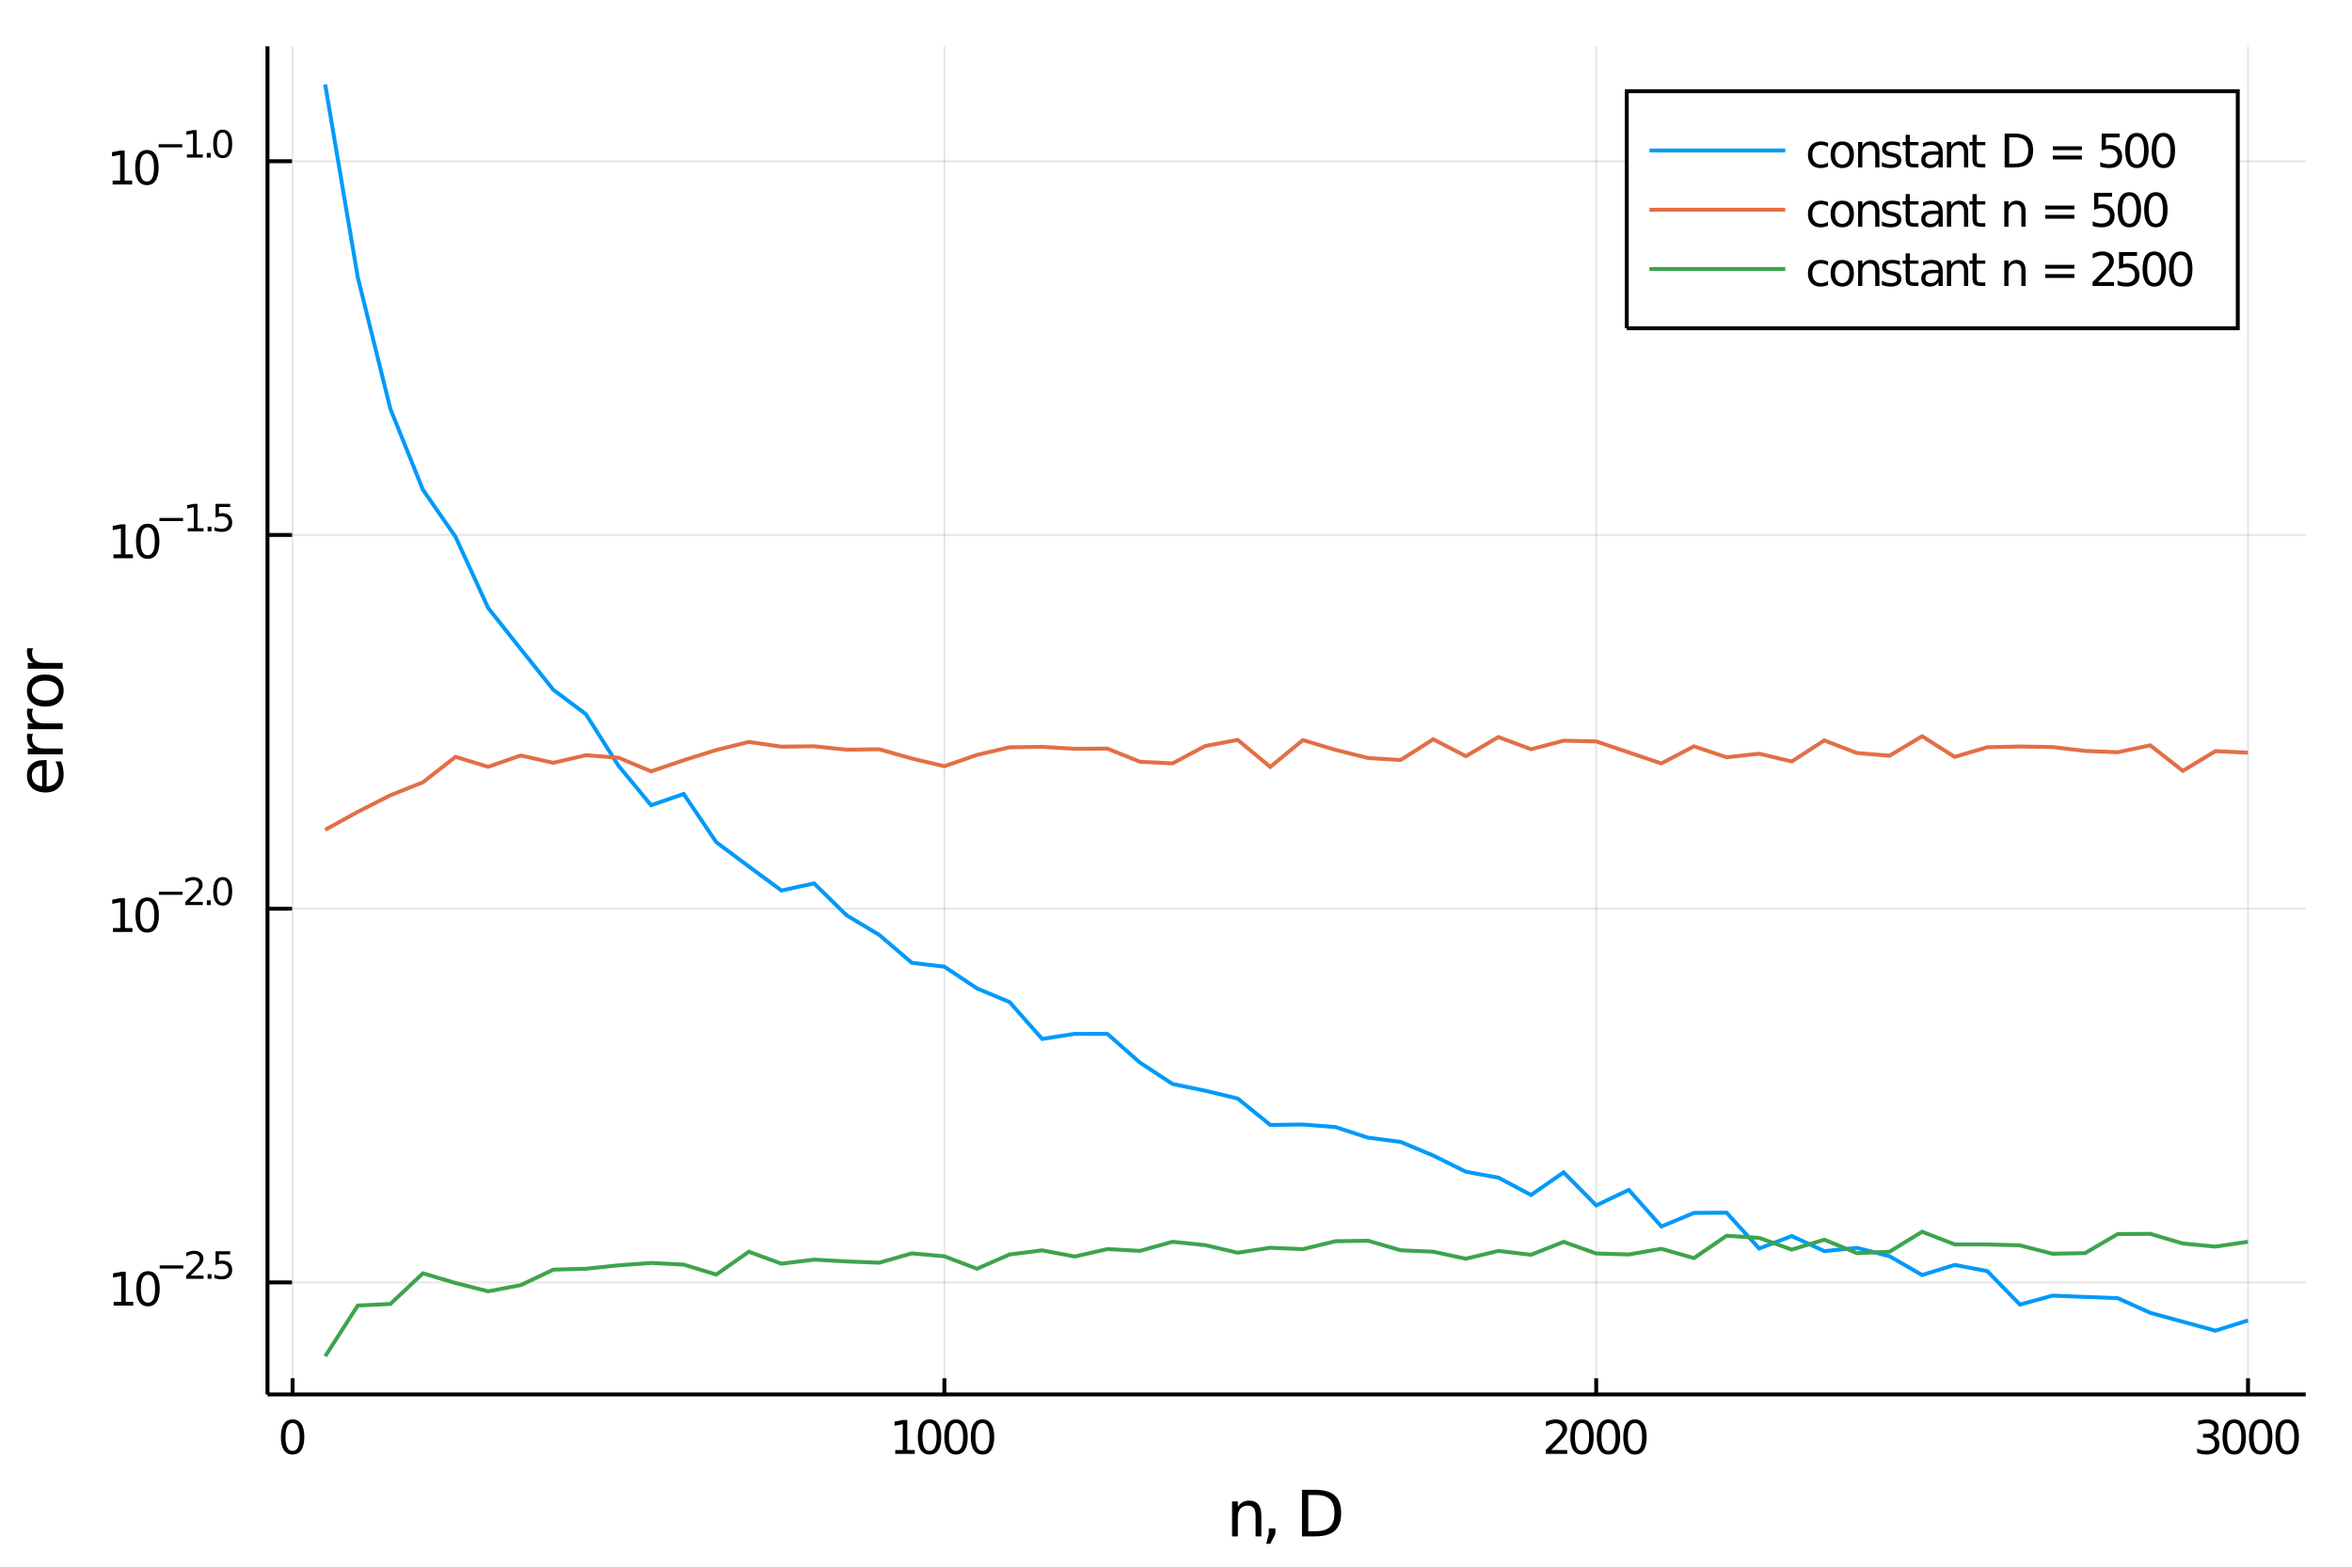 <?xml version="1.0" encoding="utf-8"?>
<svg xmlns="http://www.w3.org/2000/svg" xmlns:xlink="http://www.w3.org/1999/xlink" width="600" height="400" viewBox="0 0 2400 1600">
<rect x="0" y="0" width="2400" height="1600" fill="#333333" stroke="none"/>
<defs>
  <clipPath id="clip390">
    <rect x="0" y="0" width="2400" height="1600"/>
  </clipPath>
</defs>
<path clip-path="url(#clip390)" d="
M0 1600 L2400 1600 L2400 0 L0 0  Z
  " fill="#ffffff" fill-rule="evenodd" fill-opacity="1"/>
<defs>
  <clipPath id="clip391">
    <rect x="480" y="0" width="1681" height="1600"/>
  </clipPath>
</defs>
<path clip-path="url(#clip390)" d="
M272.952 1423.18 L2352.76 1423.18 L2352.76 47.244 L272.952 47.244  Z
  " fill="#ffffff" fill-rule="evenodd" fill-opacity="1"/>
<defs>
  <clipPath id="clip392">
    <rect x="272" y="47" width="2081" height="1377"/>
  </clipPath>
</defs>
<polyline clip-path="url(#clip392)" style="stroke:#000000; stroke-width:2; stroke-opacity:0.1; fill:none" points="
  298.559,1423.18 298.559,47.244 
  "/>
<polyline clip-path="url(#clip392)" style="stroke:#000000; stroke-width:2; stroke-opacity:0.1; fill:none" points="
  963.67,1423.18 963.67,47.244 
  "/>
<polyline clip-path="url(#clip392)" style="stroke:#000000; stroke-width:2; stroke-opacity:0.1; fill:none" points="
  1628.78,1423.18 1628.78,47.244 
  "/>
<polyline clip-path="url(#clip392)" style="stroke:#000000; stroke-width:2; stroke-opacity:0.1; fill:none" points="
  2293.89,1423.18 2293.89,47.244 
  "/>
<polyline clip-path="url(#clip390)" style="stroke:#000000; stroke-width:4; stroke-opacity:1; fill:none" points="
  272.952,1423.18 2352.76,1423.18 
  "/>
<polyline clip-path="url(#clip390)" style="stroke:#000000; stroke-width:4; stroke-opacity:1; fill:none" points="
  298.559,1423.18 298.559,1406.67 
  "/>
<polyline clip-path="url(#clip390)" style="stroke:#000000; stroke-width:4; stroke-opacity:1; fill:none" points="
  963.67,1423.18 963.67,1406.67 
  "/>
<polyline clip-path="url(#clip390)" style="stroke:#000000; stroke-width:4; stroke-opacity:1; fill:none" points="
  1628.78,1423.18 1628.78,1406.67 
  "/>
<polyline clip-path="url(#clip390)" style="stroke:#000000; stroke-width:4; stroke-opacity:1; fill:none" points="
  2293.89,1423.18 2293.89,1406.67 
  "/>
<path clip-path="url(#clip390)" d="M 0 0 M298.559 1452.37 Q294.948 1452.37 293.119 1455.94 Q291.313 1459.48 291.313 1466.61 Q291.313 1473.71 293.119 1477.28 Q294.948 1480.82 298.559 1480.82 Q302.193 1480.82 303.999 1477.28 Q305.827 1473.71 305.827 1466.61 Q305.827 1459.48 303.999 1455.94 Q302.193 1452.37 298.559 1452.37 M298.559 1448.67 Q304.369 1448.67 307.424 1453.27 Q310.503 1457.86 310.503 1466.61 Q310.503 1475.33 307.424 1479.94 Q304.369 1484.52 298.559 1484.52 Q292.749 1484.52 289.67 1479.94 Q286.614 1475.33 286.614 1466.61 Q286.614 1457.86 289.67 1453.27 Q292.749 1448.67 298.559 1448.67 Z" fill="#000000" fill-rule="evenodd" fill-opacity="1" /><path clip-path="url(#clip390)" d="M 0 0 M913.532 1479.92 L921.171 1479.92 L921.171 1453.55 L912.86 1455.22 L912.86 1450.96 L921.124 1449.29 L925.8 1449.29 L925.8 1479.92 L933.439 1479.92 L933.439 1483.85 L913.532 1483.85 L913.532 1479.92 Z" fill="#000000" fill-rule="evenodd" fill-opacity="1" /><path clip-path="url(#clip390)" d="M 0 0 M948.508 1452.37 Q944.897 1452.37 943.069 1455.94 Q941.263 1459.48 941.263 1466.61 Q941.263 1473.71 943.069 1477.28 Q944.897 1480.82 948.508 1480.82 Q952.143 1480.82 953.948 1477.28 Q955.777 1473.71 955.777 1466.61 Q955.777 1459.48 953.948 1455.94 Q952.143 1452.37 948.508 1452.37 M948.508 1448.67 Q954.319 1448.67 957.374 1453.27 Q960.453 1457.86 960.453 1466.61 Q960.453 1475.33 957.374 1479.94 Q954.319 1484.52 948.508 1484.52 Q942.698 1484.52 939.62 1479.94 Q936.564 1475.33 936.564 1466.61 Q936.564 1457.86 939.62 1453.27 Q942.698 1448.67 948.508 1448.67 Z" fill="#000000" fill-rule="evenodd" fill-opacity="1" /><path clip-path="url(#clip390)" d="M 0 0 M975.522 1452.37 Q971.911 1452.37 970.082 1455.94 Q968.277 1459.48 968.277 1466.61 Q968.277 1473.71 970.082 1477.28 Q971.911 1480.82 975.522 1480.82 Q979.156 1480.82 980.962 1477.28 Q982.791 1473.71 982.791 1466.61 Q982.791 1459.48 980.962 1455.94 Q979.156 1452.37 975.522 1452.37 M975.522 1448.67 Q981.332 1448.67 984.388 1453.27 Q987.466 1457.86 987.466 1466.61 Q987.466 1475.33 984.388 1479.94 Q981.332 1484.52 975.522 1484.52 Q969.712 1484.52 966.633 1479.94 Q963.578 1475.33 963.578 1466.61 Q963.578 1457.86 966.633 1453.27 Q969.712 1448.67 975.522 1448.67 Z" fill="#000000" fill-rule="evenodd" fill-opacity="1" /><path clip-path="url(#clip390)" d="M 0 0 M1002.54 1452.37 Q998.925 1452.37 997.096 1455.94 Q995.291 1459.48 995.291 1466.61 Q995.291 1473.71 997.096 1477.28 Q998.925 1480.82 1002.54 1480.82 Q1006.17 1480.82 1007.98 1477.28 Q1009.8 1473.71 1009.8 1466.61 Q1009.8 1459.48 1007.98 1455.94 Q1006.17 1452.37 1002.54 1452.37 M1002.54 1448.67 Q1008.35 1448.67 1011.4 1453.27 Q1014.48 1457.86 1014.48 1466.61 Q1014.48 1475.33 1011.4 1479.94 Q1008.35 1484.52 1002.54 1484.52 Q996.726 1484.52 993.647 1479.94 Q990.591 1475.33 990.591 1466.61 Q990.591 1457.86 993.647 1453.27 Q996.726 1448.67 1002.54 1448.67 Z" fill="#000000" fill-rule="evenodd" fill-opacity="1" /><path clip-path="url(#clip390)" d="M 0 0 M1582.91 1479.92 L1599.23 1479.92 L1599.23 1483.85 L1577.29 1483.85 L1577.29 1479.92 Q1579.95 1477.16 1584.53 1472.53 Q1589.14 1467.88 1590.32 1466.54 Q1592.57 1464.01 1593.45 1462.28 Q1594.35 1460.52 1594.35 1458.83 Q1594.35 1456.07 1592.4 1454.34 Q1590.48 1452.6 1587.38 1452.6 Q1585.18 1452.6 1582.73 1453.37 Q1580.3 1454.13 1577.52 1455.68 L1577.52 1450.96 Q1580.34 1449.82 1582.8 1449.25 Q1585.25 1448.67 1587.29 1448.67 Q1592.66 1448.67 1595.85 1451.35 Q1599.05 1454.04 1599.05 1458.53 Q1599.05 1460.66 1598.24 1462.58 Q1597.45 1464.48 1595.34 1467.07 Q1594.77 1467.74 1591.66 1470.96 Q1588.56 1474.15 1582.91 1479.92 Z" fill="#000000" fill-rule="evenodd" fill-opacity="1" /><path clip-path="url(#clip390)" d="M 0 0 M1614.3 1452.37 Q1610.69 1452.37 1608.86 1455.94 Q1607.06 1459.48 1607.06 1466.61 Q1607.06 1473.71 1608.86 1477.28 Q1610.69 1480.82 1614.3 1480.82 Q1617.94 1480.82 1619.74 1477.28 Q1621.57 1473.71 1621.57 1466.61 Q1621.57 1459.48 1619.74 1455.94 Q1617.94 1452.37 1614.3 1452.37 M1614.3 1448.67 Q1620.11 1448.67 1623.17 1453.27 Q1626.25 1457.86 1626.25 1466.61 Q1626.25 1475.33 1623.17 1479.94 Q1620.11 1484.52 1614.3 1484.52 Q1608.49 1484.52 1605.41 1479.94 Q1602.36 1475.33 1602.36 1466.61 Q1602.36 1457.86 1605.41 1453.27 Q1608.49 1448.67 1614.3 1448.67 Z" fill="#000000" fill-rule="evenodd" fill-opacity="1" /><path clip-path="url(#clip390)" d="M 0 0 M1641.32 1452.37 Q1637.71 1452.37 1635.88 1455.94 Q1634.07 1459.48 1634.07 1466.61 Q1634.07 1473.71 1635.88 1477.28 Q1637.71 1480.82 1641.32 1480.82 Q1644.95 1480.82 1646.76 1477.28 Q1648.59 1473.71 1648.59 1466.61 Q1648.59 1459.48 1646.76 1455.94 Q1644.95 1452.37 1641.32 1452.37 M1641.32 1448.67 Q1647.13 1448.67 1650.18 1453.27 Q1653.26 1457.86 1653.26 1466.61 Q1653.26 1475.33 1650.18 1479.94 Q1647.13 1484.52 1641.32 1484.52 Q1635.51 1484.52 1632.43 1479.94 Q1629.37 1475.33 1629.37 1466.61 Q1629.37 1457.86 1632.43 1453.27 Q1635.51 1448.67 1641.32 1448.67 Z" fill="#000000" fill-rule="evenodd" fill-opacity="1" /><path clip-path="url(#clip390)" d="M 0 0 M1668.33 1452.37 Q1664.72 1452.37 1662.89 1455.94 Q1661.08 1459.48 1661.08 1466.61 Q1661.08 1473.71 1662.89 1477.28 Q1664.72 1480.82 1668.33 1480.82 Q1671.96 1480.82 1673.77 1477.28 Q1675.6 1473.71 1675.6 1466.61 Q1675.6 1459.48 1673.77 1455.94 Q1671.96 1452.37 1668.33 1452.37 M1668.33 1448.67 Q1674.14 1448.67 1677.2 1453.27 Q1680.27 1457.86 1680.27 1466.61 Q1680.27 1475.33 1677.2 1479.94 Q1674.14 1484.52 1668.33 1484.52 Q1662.52 1484.52 1659.44 1479.94 Q1656.39 1475.33 1656.39 1466.61 Q1656.39 1457.86 1659.44 1453.27 Q1662.52 1448.67 1668.33 1448.67 Z" fill="#000000" fill-rule="evenodd" fill-opacity="1" /><path clip-path="url(#clip390)" d="M 0 0 M2257.62 1465.22 Q2260.98 1465.94 2262.85 1468.2 Q2264.75 1470.47 2264.75 1473.81 Q2264.75 1478.92 2261.23 1481.72 Q2257.71 1484.52 2251.23 1484.52 Q2249.06 1484.52 2246.74 1484.08 Q2244.45 1483.67 2242 1482.81 L2242 1478.3 Q2243.94 1479.43 2246.25 1480.01 Q2248.57 1480.59 2251.09 1480.59 Q2255.49 1480.59 2257.78 1478.85 Q2260.1 1477.12 2260.1 1473.81 Q2260.1 1470.75 2257.94 1469.04 Q2255.82 1467.3 2252 1467.3 L2247.97 1467.3 L2247.97 1463.46 L2252.18 1463.46 Q2255.63 1463.46 2257.46 1462.09 Q2259.29 1460.7 2259.29 1458.11 Q2259.29 1455.45 2257.39 1454.04 Q2255.51 1452.6 2252 1452.6 Q2250.07 1452.6 2247.88 1453.02 Q2245.68 1453.44 2243.04 1454.31 L2243.04 1450.15 Q2245.7 1449.41 2248.01 1449.04 Q2250.35 1448.67 2252.41 1448.67 Q2257.74 1448.67 2260.84 1451.1 Q2263.94 1453.5 2263.94 1457.63 Q2263.94 1460.5 2262.3 1462.49 Q2260.65 1464.45 2257.62 1465.22 Z" fill="#000000" fill-rule="evenodd" fill-opacity="1" /><path clip-path="url(#clip390)" d="M 0 0 M2279.82 1452.37 Q2276.21 1452.37 2274.38 1455.94 Q2272.57 1459.48 2272.57 1466.61 Q2272.57 1473.71 2274.38 1477.28 Q2276.21 1480.82 2279.82 1480.82 Q2283.45 1480.82 2285.26 1477.28 Q2287.09 1473.71 2287.09 1466.61 Q2287.09 1459.48 2285.26 1455.94 Q2283.45 1452.37 2279.82 1452.37 M2279.82 1448.67 Q2285.63 1448.67 2288.69 1453.27 Q2291.76 1457.86 2291.76 1466.61 Q2291.76 1475.33 2288.69 1479.94 Q2285.63 1484.52 2279.82 1484.52 Q2274.01 1484.52 2270.93 1479.94 Q2267.88 1475.33 2267.88 1466.61 Q2267.88 1457.86 2270.93 1453.27 Q2274.01 1448.67 2279.82 1448.67 Z" fill="#000000" fill-rule="evenodd" fill-opacity="1" /><path clip-path="url(#clip390)" d="M 0 0 M2306.83 1452.37 Q2303.22 1452.37 2301.39 1455.94 Q2299.59 1459.48 2299.59 1466.61 Q2299.59 1473.71 2301.39 1477.28 Q2303.22 1480.82 2306.83 1480.82 Q2310.47 1480.82 2312.27 1477.28 Q2314.1 1473.71 2314.1 1466.61 Q2314.1 1459.48 2312.27 1455.94 Q2310.47 1452.37 2306.83 1452.37 M2306.83 1448.67 Q2312.64 1448.67 2315.7 1453.27 Q2318.78 1457.86 2318.78 1466.61 Q2318.78 1475.33 2315.7 1479.94 Q2312.64 1484.52 2306.83 1484.52 Q2301.02 1484.52 2297.94 1479.94 Q2294.89 1475.33 2294.89 1466.61 Q2294.89 1457.86 2297.94 1453.27 Q2301.02 1448.67 2306.83 1448.67 Z" fill="#000000" fill-rule="evenodd" fill-opacity="1" /><path clip-path="url(#clip390)" d="M 0 0 M2333.85 1452.37 Q2330.24 1452.37 2328.41 1455.94 Q2326.6 1459.48 2326.6 1466.61 Q2326.6 1473.71 2328.41 1477.28 Q2330.24 1480.82 2333.85 1480.82 Q2337.48 1480.82 2339.29 1477.28 Q2341.12 1473.71 2341.12 1466.61 Q2341.12 1459.48 2339.29 1455.94 Q2337.48 1452.37 2333.85 1452.37 M2333.85 1448.67 Q2339.66 1448.67 2342.71 1453.27 Q2345.79 1457.86 2345.79 1466.61 Q2345.79 1475.33 2342.71 1479.94 Q2339.66 1484.52 2333.85 1484.52 Q2328.04 1484.52 2324.96 1479.94 Q2321.9 1475.33 2321.9 1466.61 Q2321.9 1457.86 2324.96 1453.27 Q2328.04 1448.67 2333.85 1448.67 Z" fill="#000000" fill-rule="evenodd" fill-opacity="1" /><path clip-path="url(#clip390)" d="M 0 0 M1287.07 1546.53 L1287.07 1568.04 L1281.22 1568.04 L1281.22 1546.72 Q1281.22 1541.66 1279.24 1539.14 Q1277.27 1536.63 1273.32 1536.63 Q1268.58 1536.63 1265.84 1539.65 Q1263.11 1542.68 1263.11 1547.9 L1263.11 1568.04 L1257.22 1568.04 L1257.22 1532.4 L1263.11 1532.4 L1263.11 1537.93 Q1265.21 1534.72 1268.04 1533.13 Q1270.9 1531.54 1274.63 1531.54 Q1280.77 1531.54 1283.92 1535.36 Q1287.07 1539.14 1287.07 1546.53 Z" fill="#000000" fill-rule="evenodd" fill-opacity="1" /><path clip-path="url(#clip390)" d="M 0 0 M1294.71 1559.96 L1301.43 1559.96 L1301.43 1565.43 L1296.21 1575.62 L1292.1 1575.62 L1294.71 1565.43 L1294.71 1559.96 Z" fill="#000000" fill-rule="evenodd" fill-opacity="1" /><path clip-path="url(#clip390)" d="M 0 0 M1334.97 1525.81 L1334.97 1562.76 L1342.74 1562.76 Q1352.58 1562.76 1357.13 1558.3 Q1361.71 1553.85 1361.71 1544.24 Q1361.71 1534.69 1357.13 1530.26 Q1352.58 1525.81 1342.74 1525.81 L1334.97 1525.81 M1328.55 1520.52 L1341.75 1520.52 Q1355.57 1520.52 1362.03 1526.28 Q1368.49 1532.01 1368.49 1544.24 Q1368.49 1556.52 1362 1562.28 Q1355.5 1568.04 1341.75 1568.04 L1328.55 1568.04 L1328.55 1520.52 Z" fill="#000000" fill-rule="evenodd" fill-opacity="1" /><polyline clip-path="url(#clip392)" style="stroke:#000000; stroke-width:2; stroke-opacity:0.1; fill:none" points="
  272.952,1308.84 2352.76,1308.84 
  "/>
<polyline clip-path="url(#clip392)" style="stroke:#000000; stroke-width:2; stroke-opacity:0.1; fill:none" points="
  272.952,927.411 2352.76,927.411 
  "/>
<polyline clip-path="url(#clip392)" style="stroke:#000000; stroke-width:2; stroke-opacity:0.1; fill:none" points="
  272.952,545.977 2352.76,545.977 
  "/>
<polyline clip-path="url(#clip392)" style="stroke:#000000; stroke-width:2; stroke-opacity:0.1; fill:none" points="
  272.952,164.544 2352.76,164.544 
  "/>
<polyline clip-path="url(#clip390)" style="stroke:#000000; stroke-width:4; stroke-opacity:1; fill:none" points="
  272.952,1423.18 272.952,47.244 
  "/>
<polyline clip-path="url(#clip390)" style="stroke:#000000; stroke-width:4; stroke-opacity:1; fill:none" points="
  272.952,1308.84 297.91,1308.84 
  "/>
<polyline clip-path="url(#clip390)" style="stroke:#000000; stroke-width:4; stroke-opacity:1; fill:none" points="
  272.952,927.411 297.91,927.411 
  "/>
<polyline clip-path="url(#clip390)" style="stroke:#000000; stroke-width:4; stroke-opacity:1; fill:none" points="
  272.952,545.977 297.91,545.977 
  "/>
<polyline clip-path="url(#clip390)" style="stroke:#000000; stroke-width:4; stroke-opacity:1; fill:none" points="
  272.952,164.544 297.91,164.544 
  "/>
<path clip-path="url(#clip390)" d="M 0 0 M116.041 1328.64 L123.68 1328.64 L123.68 1302.27 L115.37 1303.94 L115.37 1299.68 L123.634 1298.01 L128.31 1298.01 L128.31 1328.64 L135.948 1328.64 L135.948 1332.57 L116.041 1332.57 L116.041 1328.64 Z" fill="#000000" fill-rule="evenodd" fill-opacity="1" /><path clip-path="url(#clip390)" d="M 0 0 M151.018 1301.09 Q147.407 1301.09 145.578 1304.66 Q143.772 1308.2 143.772 1315.33 Q143.772 1322.43 145.578 1326 Q147.407 1329.54 151.018 1329.54 Q154.652 1329.54 156.458 1326 Q158.286 1322.43 158.286 1315.33 Q158.286 1308.2 156.458 1304.66 Q154.652 1301.09 151.018 1301.09 M151.018 1297.39 Q156.828 1297.39 159.883 1301.99 Q162.962 1306.58 162.962 1315.33 Q162.962 1324.05 159.883 1328.66 Q156.828 1333.24 151.018 1333.24 Q145.208 1333.24 142.129 1328.66 Q139.073 1324.05 139.073 1315.33 Q139.073 1306.58 142.129 1301.99 Q145.208 1297.39 151.018 1297.39 Z" fill="#000000" fill-rule="evenodd" fill-opacity="1" /><path clip-path="url(#clip390)" d="M 0 0 M162.962 1291.49 L187.074 1291.49 L187.074 1294.69 L162.962 1294.69 L162.962 1291.49 Z" fill="#000000" fill-rule="evenodd" fill-opacity="1" /><path clip-path="url(#clip390)" d="M 0 0 M194.465 1301.96 L207.725 1301.96 L207.725 1305.16 L189.895 1305.16 L189.895 1301.96 Q192.058 1299.73 195.782 1295.96 Q199.524 1292.18 200.484 1291.09 Q202.308 1289.04 203.023 1287.63 Q203.756 1286.2 203.756 1284.83 Q203.756 1282.59 202.176 1281.18 Q200.615 1279.77 198.095 1279.77 Q196.308 1279.77 194.315 1280.39 Q192.34 1281.01 190.083 1282.27 L190.083 1278.44 Q192.378 1277.51 194.371 1277.04 Q196.365 1276.57 198.02 1276.57 Q202.383 1276.57 204.979 1278.76 Q207.574 1280.94 207.574 1284.59 Q207.574 1286.32 206.916 1287.88 Q206.276 1289.42 204.565 1291.53 Q204.095 1292.07 201.575 1294.69 Q199.054 1297.28 194.465 1301.96 Z" fill="#000000" fill-rule="evenodd" fill-opacity="1" /><path clip-path="url(#clip390)" d="M 0 0 M211.844 1300.38 L215.812 1300.38 L215.812 1305.16 L211.844 1305.16 L211.844 1300.38 Z" fill="#000000" fill-rule="evenodd" fill-opacity="1" /><path clip-path="url(#clip390)" d="M 0 0 M219.969 1277.08 L234.883 1277.08 L234.883 1280.28 L223.448 1280.28 L223.448 1287.16 Q224.275 1286.88 225.103 1286.75 Q225.931 1286.6 226.758 1286.6 Q231.46 1286.6 234.206 1289.18 Q236.952 1291.75 236.952 1296.15 Q236.952 1300.69 234.131 1303.21 Q231.31 1305.71 226.175 1305.71 Q224.407 1305.71 222.564 1305.41 Q220.74 1305.11 218.784 1304.5 L218.784 1300.69 Q220.476 1301.61 222.282 1302.06 Q224.087 1302.51 226.1 1302.51 Q229.354 1302.51 231.253 1300.8 Q233.153 1299.09 233.153 1296.15 Q233.153 1293.22 231.253 1291.51 Q229.354 1289.8 226.1 1289.8 Q224.576 1289.8 223.053 1290.13 Q221.548 1290.47 219.969 1291.19 L219.969 1277.08 Z" fill="#000000" fill-rule="evenodd" fill-opacity="1" /><path clip-path="url(#clip390)" d="M 0 0 M115.232 947.203 L122.871 947.203 L122.871 920.838 L114.561 922.504 L114.561 918.245 L122.825 916.578 L127.501 916.578 L127.501 947.203 L135.14 947.203 L135.14 951.138 L115.232 951.138 L115.232 947.203 Z" fill="#000000" fill-rule="evenodd" fill-opacity="1" /><path clip-path="url(#clip390)" d="M 0 0 M150.209 919.657 Q146.598 919.657 144.769 923.222 Q142.964 926.764 142.964 933.893 Q142.964 941 144.769 944.564 Q146.598 948.106 150.209 948.106 Q153.843 948.106 155.649 944.564 Q157.478 941 157.478 933.893 Q157.478 926.764 155.649 923.222 Q153.843 919.657 150.209 919.657 M150.209 915.953 Q156.019 915.953 159.075 920.56 Q162.153 925.143 162.153 933.893 Q162.153 942.62 159.075 947.226 Q156.019 951.81 150.209 951.81 Q144.399 951.81 141.32 947.226 Q138.265 942.62 138.265 933.893 Q138.265 925.143 141.32 920.56 Q144.399 915.953 150.209 915.953 Z" fill="#000000" fill-rule="evenodd" fill-opacity="1" /><path clip-path="url(#clip390)" d="M 0 0 M162.153 910.055 L186.265 910.055 L186.265 913.252 L162.153 913.252 L162.153 910.055 Z" fill="#000000" fill-rule="evenodd" fill-opacity="1" /><path clip-path="url(#clip390)" d="M 0 0 M193.656 920.531 L206.916 920.531 L206.916 923.728 L189.086 923.728 L189.086 920.531 Q191.249 918.293 194.973 914.531 Q198.716 910.751 199.675 909.66 Q201.499 907.61 202.214 906.199 Q202.947 904.77 202.947 903.397 Q202.947 901.159 201.368 899.748 Q199.807 898.338 197.286 898.338 Q195.5 898.338 193.506 898.958 Q191.531 899.579 189.274 900.839 L189.274 897.002 Q191.569 896.081 193.562 895.61 Q195.556 895.14 197.211 895.14 Q201.575 895.14 204.17 897.322 Q206.765 899.504 206.765 903.152 Q206.765 904.883 206.107 906.444 Q205.468 907.986 203.756 910.092 Q203.286 910.638 200.766 913.252 Q198.246 915.848 193.656 920.531 Z" fill="#000000" fill-rule="evenodd" fill-opacity="1" /><path clip-path="url(#clip390)" d="M 0 0 M211.035 918.951 L215.003 918.951 L215.003 923.728 L211.035 923.728 L211.035 918.951 Z" fill="#000000" fill-rule="evenodd" fill-opacity="1" /><path clip-path="url(#clip390)" d="M 0 0 M227.247 898.15 Q224.313 898.15 222.827 901.046 Q221.36 903.924 221.36 909.716 Q221.36 915.49 222.827 918.387 Q224.313 921.264 227.247 921.264 Q230.2 921.264 231.667 918.387 Q233.153 915.49 233.153 909.716 Q233.153 903.924 231.667 901.046 Q230.2 898.15 227.247 898.15 M227.247 895.14 Q231.968 895.14 234.45 898.883 Q236.952 902.607 236.952 909.716 Q236.952 916.807 234.45 920.55 Q231.968 924.274 227.247 924.274 Q222.526 924.274 220.025 920.55 Q217.542 916.807 217.542 909.716 Q217.542 902.607 220.025 898.883 Q222.526 895.14 227.247 895.14 Z" fill="#000000" fill-rule="evenodd" fill-opacity="1" /><path clip-path="url(#clip390)" d="M 0 0 M115.74 565.77 L123.379 565.77 L123.379 539.404 L115.069 541.071 L115.069 536.811 L123.333 535.145 L128.009 535.145 L128.009 565.77 L135.647 565.77 L135.647 569.705 L115.74 569.705 L115.74 565.77 Z" fill="#000000" fill-rule="evenodd" fill-opacity="1" /><path clip-path="url(#clip390)" d="M 0 0 M150.717 538.224 Q147.106 538.224 145.277 541.788 Q143.472 545.33 143.472 552.46 Q143.472 559.566 145.277 563.131 Q147.106 566.672 150.717 566.672 Q154.351 566.672 156.157 563.131 Q157.985 559.566 157.985 552.46 Q157.985 545.33 156.157 541.788 Q154.351 538.224 150.717 538.224 M150.717 534.52 Q156.527 534.52 159.583 539.126 Q162.661 543.71 162.661 552.46 Q162.661 561.186 159.583 565.793 Q156.527 570.376 150.717 570.376 Q144.907 570.376 141.828 565.793 Q138.772 561.186 138.772 552.46 Q138.772 543.71 141.828 539.126 Q144.907 534.52 150.717 534.52 Z" fill="#000000" fill-rule="evenodd" fill-opacity="1" /><path clip-path="url(#clip390)" d="M 0 0 M162.661 528.621 L186.773 528.621 L186.773 531.819 L162.661 531.819 L162.661 528.621 Z" fill="#000000" fill-rule="evenodd" fill-opacity="1" /><path clip-path="url(#clip390)" d="M 0 0 M191.55 539.097 L197.757 539.097 L197.757 517.675 L191.005 519.029 L191.005 515.569 L197.719 514.214 L201.518 514.214 L201.518 539.097 L207.725 539.097 L207.725 542.294 L191.55 542.294 L191.55 539.097 Z" fill="#000000" fill-rule="evenodd" fill-opacity="1" /><path clip-path="url(#clip390)" d="M 0 0 M211.844 537.517 L215.812 537.517 L215.812 542.294 L211.844 542.294 L211.844 537.517 Z" fill="#000000" fill-rule="evenodd" fill-opacity="1" /><path clip-path="url(#clip390)" d="M 0 0 M219.969 514.214 L234.883 514.214 L234.883 517.412 L223.448 517.412 L223.448 524.295 Q224.275 524.013 225.103 523.882 Q225.931 523.731 226.758 523.731 Q231.46 523.731 234.206 526.308 Q236.952 528.884 236.952 533.286 Q236.952 537.818 234.131 540.338 Q231.31 542.84 226.175 542.84 Q224.407 542.84 222.564 542.539 Q220.74 542.238 218.784 541.636 L218.784 537.818 Q220.476 538.74 222.282 539.191 Q224.087 539.643 226.1 539.643 Q229.354 539.643 231.253 537.931 Q233.153 536.22 233.153 533.286 Q233.153 530.351 231.253 528.64 Q229.354 526.928 226.1 526.928 Q224.576 526.928 223.053 527.267 Q221.548 527.606 219.969 528.32 L219.969 514.214 Z" fill="#000000" fill-rule="evenodd" fill-opacity="1" /><path clip-path="url(#clip390)" d="M 0 0 M114.931 184.336 L122.57 184.336 L122.57 157.97 L114.26 159.637 L114.26 155.378 L122.524 153.711 L127.2 153.711 L127.2 184.336 L134.839 184.336 L134.839 188.271 L114.931 188.271 L114.931 184.336 Z" fill="#000000" fill-rule="evenodd" fill-opacity="1" /><path clip-path="url(#clip390)" d="M 0 0 M149.908 156.79 Q146.297 156.79 144.468 160.355 Q142.663 163.896 142.663 171.026 Q142.663 178.132 144.468 181.697 Q146.297 185.239 149.908 185.239 Q153.542 185.239 155.348 181.697 Q157.177 178.132 157.177 171.026 Q157.177 163.896 155.348 160.355 Q153.542 156.79 149.908 156.79 M149.908 153.086 Q155.718 153.086 158.774 157.693 Q161.852 162.276 161.852 171.026 Q161.852 179.753 158.774 184.359 Q155.718 188.942 149.908 188.942 Q144.098 188.942 141.019 184.359 Q137.964 179.753 137.964 171.026 Q137.964 162.276 141.019 157.693 Q144.098 153.086 149.908 153.086 Z" fill="#000000" fill-rule="evenodd" fill-opacity="1" /><path clip-path="url(#clip390)" d="M 0 0 M161.852 147.188 L185.964 147.188 L185.964 150.385 L161.852 150.385 L161.852 147.188 Z" fill="#000000" fill-rule="evenodd" fill-opacity="1" /><path clip-path="url(#clip390)" d="M 0 0 M190.741 157.663 L196.948 157.663 L196.948 136.241 L190.196 137.596 L190.196 134.135 L196.91 132.781 L200.709 132.781 L200.709 157.663 L206.916 157.663 L206.916 160.861 L190.741 160.861 L190.741 157.663 Z" fill="#000000" fill-rule="evenodd" fill-opacity="1" /><path clip-path="url(#clip390)" d="M 0 0 M211.035 156.084 L215.003 156.084 L215.003 160.861 L211.035 160.861 L211.035 156.084 Z" fill="#000000" fill-rule="evenodd" fill-opacity="1" /><path clip-path="url(#clip390)" d="M 0 0 M227.247 135.282 Q224.313 135.282 222.827 138.179 Q221.36 141.056 221.36 146.849 Q221.36 152.623 222.827 155.519 Q224.313 158.397 227.247 158.397 Q230.2 158.397 231.667 155.519 Q233.153 152.623 233.153 146.849 Q233.153 141.056 231.667 138.179 Q230.2 135.282 227.247 135.282 M227.247 132.273 Q231.968 132.273 234.45 136.016 Q236.952 139.74 236.952 146.849 Q236.952 153.94 234.45 157.682 Q231.968 161.406 227.247 161.406 Q222.526 161.406 220.025 157.682 Q217.542 153.94 217.542 146.849 Q217.542 139.74 220.025 136.016 Q222.526 132.273 227.247 132.273 Z" fill="#000000" fill-rule="evenodd" fill-opacity="1" /><path clip-path="url(#clip390)" d="M 0 0 M44.716 775.762 L47.581 775.762 L47.581 802.688 Q53.628 802.307 56.811 799.06 Q59.962 795.782 59.962 789.957 Q59.962 786.583 59.134 783.432 Q58.307 780.249 56.652 777.13 L62.19 777.13 Q63.527 780.281 64.227 783.591 Q64.927 786.902 64.927 790.307 Q64.927 798.837 59.962 803.834 Q54.997 808.8 46.53 808.8 Q37.777 808.8 32.653 804.089 Q27.497 799.346 27.497 791.326 Q27.497 784.132 32.144 779.963 Q36.759 775.762 44.716 775.762 M42.997 781.618 Q38.191 781.682 35.327 784.323 Q32.462 786.933 32.462 791.262 Q32.462 796.164 35.231 799.124 Q38 802.052 43.029 802.497 L42.997 781.618 Z" fill="#000000" fill-rule="evenodd" fill-opacity="1" /><path clip-path="url(#clip390)" d="M 0 0 M33.831 748.962 Q33.258 749.949 33.003 751.126 Q32.717 752.272 32.717 753.673 Q32.717 758.638 35.963 761.311 Q39.178 763.953 45.225 763.953 L64.004 763.953 L64.004 769.841 L28.356 769.841 L28.356 763.953 L33.894 763.953 Q30.648 762.107 29.088 759.147 Q27.497 756.187 27.497 751.954 Q27.497 751.349 27.592 750.617 Q27.656 749.885 27.815 748.994 L33.831 748.962 Z" fill="#000000" fill-rule="evenodd" fill-opacity="1" /><path clip-path="url(#clip390)" d="M 0 0 M33.831 723.308 Q33.258 724.295 33.003 725.472 Q32.717 726.618 32.717 728.019 Q32.717 732.984 35.963 735.658 Q39.178 738.299 45.225 738.299 L64.004 738.299 L64.004 744.188 L28.356 744.188 L28.356 738.299 L33.894 738.299 Q30.648 736.453 29.088 733.493 Q27.497 730.533 27.497 726.3 Q27.497 725.695 27.592 724.963 Q27.656 724.231 27.815 723.34 L33.831 723.308 Z" fill="#000000" fill-rule="evenodd" fill-opacity="1" /><path clip-path="url(#clip390)" d="M 0 0 M32.462 704.784 Q32.462 709.495 36.154 712.232 Q39.815 714.969 46.212 714.969 Q52.609 714.969 56.302 712.264 Q59.962 709.526 59.962 704.784 Q59.962 700.105 56.27 697.368 Q52.578 694.631 46.212 694.631 Q39.878 694.631 36.186 697.368 Q32.462 700.105 32.462 704.784 M27.497 704.784 Q27.497 697.145 32.462 692.785 Q37.427 688.424 46.212 688.424 Q54.965 688.424 59.962 692.785 Q64.927 697.145 64.927 704.784 Q64.927 712.455 59.962 716.815 Q54.965 721.144 46.212 721.144 Q37.427 721.144 32.462 716.815 Q27.497 712.455 27.497 704.784 Z" fill="#000000" fill-rule="evenodd" fill-opacity="1" /><path clip-path="url(#clip390)" d="M 0 0 M33.831 661.624 Q33.258 662.611 33.003 663.789 Q32.717 664.935 32.717 666.335 Q32.717 671.3 35.963 673.974 Q39.178 676.616 45.225 676.616 L64.004 676.616 L64.004 682.504 L28.356 682.504 L28.356 676.616 L33.894 676.616 Q30.648 674.77 29.088 671.81 Q27.497 668.849 27.497 664.616 Q27.497 664.012 27.592 663.279 Q27.656 662.547 27.815 661.656 L33.831 661.624 Z" fill="#000000" fill-rule="evenodd" fill-opacity="1" /><polyline clip-path="url(#clip392)" style="stroke:#009af9; stroke-width:4; stroke-opacity:1; fill:none" points="
  331.814,86.186 365.07,282.949 398.325,417.241 431.581,499.894 464.837,547.918 498.092,620.423 531.348,662.421 564.603,703.979 597.859,728.906 631.115,781.489 
  664.37,821.821 697.626,810.329 730.881,859.574 764.137,884.373 797.392,908.899 830.648,901.601 863.904,934.177 897.159,954.144 930.415,982.657 963.67,986.62 
  996.926,1008.77 1030.18,1022.74 1063.44,1060.37 1096.69,1055.15 1129.95,1055.21 1163.2,1084.48 1196.46,1106.33 1229.71,1113.17 1262.97,1121.19 1296.23,1148.13 
  1329.48,1147.7 1362.74,1150.31 1395.99,1161.13 1429.25,1165.47 1462.5,1179.38 1495.76,1195.88 1529.02,1201.95 1562.27,1219.61 1595.53,1196.53 1628.78,1230.23 
  1662.04,1214.4 1695.29,1251.77 1728.55,1237.91 1761.8,1237.69 1795.06,1274.25 1828.32,1261.53 1861.57,1276.92 1894.83,1273.58 1928.08,1282.12 1961.34,1301.31 
  1994.59,1291 2027.85,1297.3 2061.1,1331.46 2094.36,1322.34 2127.62,1323.64 2160.87,1324.89 2194.13,1339.9 2227.38,1348.97 2260.64,1358.1 2293.89,1347.63 
  
  "/>
<polyline clip-path="url(#clip392)" style="stroke:#e26f46; stroke-width:4; stroke-opacity:1; fill:none" points="
  331.814,846.904 365.07,828.565 398.325,811.663 431.581,798.373 464.837,772.437 498.092,782.589 531.348,771.07 564.603,778.536 597.859,770.794 631.115,773.311 
  664.37,787.246 697.626,775.923 730.881,765.466 764.137,757.231 797.392,762.064 830.648,761.635 863.904,765.119 897.159,764.701 930.415,774.137 963.67,782.016 
  996.926,770.501 1030.18,762.694 1063.44,762.242 1096.69,764.218 1129.95,764.03 1163.2,777.441 1196.46,779.136 1229.71,761.403 1262.97,755.15 1296.23,782.692 
  1329.48,755.351 1362.74,765.3 1395.99,773.652 1429.25,775.662 1462.5,754.509 1495.76,771.794 1529.02,752.247 1562.27,764.681 1595.53,755.959 1628.78,756.703 
  1662.04,767.929 1695.29,779.184 1728.55,761.692 1761.8,772.894 1795.06,769.249 1828.32,777.186 1861.57,755.682 1894.83,768.544 1928.08,771.292 1961.34,751.432 
  1994.59,772.488 2027.85,762.623 2061.1,761.907 2094.36,762.45 2127.62,766.391 2160.87,767.732 2194.13,760.695 2227.38,786.755 2260.64,766.62 2293.89,768.182 
  
  "/>
<polyline clip-path="url(#clip392)" style="stroke:#3da44d; stroke-width:4; stroke-opacity:1; fill:none" points="
  331.814,1384.24 365.07,1332.46 398.325,1330.84 431.581,1299.57 464.837,1309.47 498.092,1317.93 531.348,1311.62 564.603,1295.81 597.859,1294.87 631.115,1291.43 
  664.37,1289 697.626,1290.67 730.881,1300.83 764.137,1277.51 797.392,1289.73 830.648,1285.59 863.904,1287.44 897.159,1288.75 930.415,1279.22 963.67,1282.2 
  996.926,1294.92 1030.18,1280.32 1063.44,1276.12 1096.69,1282.42 1129.95,1274.84 1163.2,1276.65 1196.46,1267.38 1229.71,1270.79 1262.97,1278.54 1296.23,1273.48 
  1329.48,1274.9 1362.74,1266.8 1395.99,1266.32 1429.25,1276.03 1462.5,1277.52 1495.76,1284.67 1529.02,1276.7 1562.27,1280.64 1595.53,1267.46 1628.78,1279.31 
  1662.04,1280.33 1695.29,1274.57 1728.55,1284.03 1761.8,1261.24 1795.06,1263.39 1828.32,1275.36 1861.57,1265.27 1894.83,1279 1928.08,1277.53 1961.34,1257.14 
  1994.59,1270.03 2027.85,1270.12 2061.1,1271.02 2094.36,1279.59 2127.62,1278.95 2160.87,1259.5 2194.13,1259.27 2227.38,1269.13 2260.64,1272.31 2293.89,1267.34 
  
  "/>
<path clip-path="url(#clip390)" d="
M1659.96 335.029 L2283.43 335.029 L2283.43 93.109 L1659.96 93.109  Z
  " fill="#ffffff" fill-rule="evenodd" fill-opacity="1"/>
<polyline clip-path="url(#clip390)" style="stroke:#000000; stroke-width:4; stroke-opacity:1; fill:none" points="
  1659.96,335.029 2283.43,335.029 2283.43,93.109 1659.96,93.109 1659.96,335.029 
  "/>
<polyline clip-path="url(#clip390)" style="stroke:#009af9; stroke-width:4; stroke-opacity:1; fill:none" points="
  1683.07,153.589 1821.72,153.589 
  "/>
<path clip-path="url(#clip390)" d="M 0 0 M1865.34 145.938 L1865.34 149.92 Q1863.53 148.924 1861.7 148.438 Q1859.9 147.929 1858.05 147.929 Q1853.9 147.929 1851.61 150.568 Q1849.32 153.184 1849.32 157.929 Q1849.32 162.674 1851.61 165.313 Q1853.9 167.929 1858.05 167.929 Q1859.9 167.929 1861.7 167.443 Q1863.53 166.933 1865.34 165.938 L1865.34 169.873 Q1863.56 170.707 1861.63 171.123 Q1859.74 171.54 1857.58 171.54 Q1851.73 171.54 1848.28 167.859 Q1844.83 164.179 1844.83 157.929 Q1844.83 151.586 1848.3 147.952 Q1851.8 144.318 1857.86 144.318 Q1859.83 144.318 1861.7 144.735 Q1863.58 145.128 1865.34 145.938 Z" fill="#000000" fill-rule="evenodd" fill-opacity="1" /><path clip-path="url(#clip390)" d="M 0 0 M1879.85 147.929 Q1876.43 147.929 1874.44 150.614 Q1872.44 153.276 1872.44 157.929 Q1872.44 162.582 1874.41 165.267 Q1876.4 167.929 1879.85 167.929 Q1883.25 167.929 1885.25 165.244 Q1887.24 162.558 1887.24 157.929 Q1887.24 153.322 1885.25 150.637 Q1883.25 147.929 1879.85 147.929 M1879.85 144.318 Q1885.41 144.318 1888.58 147.929 Q1891.75 151.54 1891.75 157.929 Q1891.75 164.295 1888.58 167.929 Q1885.41 171.54 1879.85 171.54 Q1874.27 171.54 1871.1 167.929 Q1867.95 164.295 1867.95 157.929 Q1867.95 151.54 1871.1 147.929 Q1874.27 144.318 1879.85 144.318 Z" fill="#000000" fill-rule="evenodd" fill-opacity="1" /><path clip-path="url(#clip390)" d="M 0 0 M1917.77 155.221 L1917.77 170.869 L1913.51 170.869 L1913.51 155.359 Q1913.51 151.679 1912.07 149.85 Q1910.64 148.022 1907.77 148.022 Q1904.32 148.022 1902.33 150.221 Q1900.34 152.42 1900.34 156.216 L1900.34 170.869 L1896.06 170.869 L1896.06 144.943 L1900.34 144.943 L1900.34 148.971 Q1901.87 146.633 1903.93 145.475 Q1906.01 144.318 1908.72 144.318 Q1913.19 144.318 1915.48 147.096 Q1917.77 149.85 1917.77 155.221 Z" fill="#000000" fill-rule="evenodd" fill-opacity="1" /><path clip-path="url(#clip390)" d="M 0 0 M1938.76 145.707 L1938.76 149.734 Q1936.96 148.809 1935.01 148.346 Q1933.07 147.883 1930.99 147.883 Q1927.81 147.883 1926.22 148.855 Q1924.64 149.827 1924.64 151.771 Q1924.64 153.253 1925.78 154.109 Q1926.91 154.943 1930.34 155.707 L1931.8 156.031 Q1936.33 157.003 1938.23 158.785 Q1940.15 160.545 1940.15 163.716 Q1940.15 167.327 1937.28 169.433 Q1934.44 171.54 1929.44 171.54 Q1927.35 171.54 1925.08 171.123 Q1922.84 170.73 1920.34 169.92 L1920.34 165.521 Q1922.7 166.748 1924.99 167.373 Q1927.28 167.975 1929.53 167.975 Q1932.54 167.975 1934.16 166.957 Q1935.78 165.915 1935.78 164.04 Q1935.78 162.304 1934.6 161.378 Q1933.44 160.452 1929.48 159.596 L1928 159.248 Q1924.04 158.415 1922.28 156.702 Q1920.52 154.966 1920.52 151.957 Q1920.52 148.299 1923.12 146.309 Q1925.71 144.318 1930.48 144.318 Q1932.84 144.318 1934.92 144.665 Q1937 145.012 1938.76 145.707 Z" fill="#000000" fill-rule="evenodd" fill-opacity="1" /><path clip-path="url(#clip390)" d="M 0 0 M1948.83 137.582 L1948.83 144.943 L1957.61 144.943 L1957.61 148.253 L1948.83 148.253 L1948.83 162.327 Q1948.83 165.498 1949.69 166.401 Q1950.57 167.304 1953.23 167.304 L1957.61 167.304 L1957.61 170.869 L1953.23 170.869 Q1948.3 170.869 1946.43 169.04 Q1944.55 167.188 1944.55 162.327 L1944.55 148.253 L1941.43 148.253 L1941.43 144.943 L1944.55 144.943 L1944.55 137.582 L1948.83 137.582 Z" fill="#000000" fill-rule="evenodd" fill-opacity="1" /><path clip-path="url(#clip390)" d="M 0 0 M1973.86 157.836 Q1968.69 157.836 1966.7 159.017 Q1964.71 160.197 1964.71 163.045 Q1964.71 165.313 1966.19 166.656 Q1967.7 167.975 1970.27 167.975 Q1973.81 167.975 1975.94 165.475 Q1978.09 162.952 1978.09 158.785 L1978.09 157.836 L1973.86 157.836 M1982.35 156.077 L1982.35 170.869 L1978.09 170.869 L1978.09 166.933 Q1976.63 169.295 1974.46 170.429 Q1972.28 171.54 1969.13 171.54 Q1965.15 171.54 1962.79 169.318 Q1960.45 167.072 1960.45 163.322 Q1960.45 158.947 1963.37 156.725 Q1966.31 154.503 1972.12 154.503 L1978.09 154.503 L1978.09 154.086 Q1978.09 151.147 1976.15 149.549 Q1974.23 147.929 1970.73 147.929 Q1968.51 147.929 1966.4 148.461 Q1964.3 148.994 1962.35 150.059 L1962.35 146.123 Q1964.69 145.221 1966.89 144.781 Q1969.09 144.318 1971.17 144.318 Q1976.8 144.318 1979.57 147.234 Q1982.35 150.151 1982.35 156.077 Z" fill="#000000" fill-rule="evenodd" fill-opacity="1" /><path clip-path="url(#clip390)" d="M 0 0 M2008.37 155.221 L2008.37 170.869 L2004.11 170.869 L2004.11 155.359 Q2004.11 151.679 2002.68 149.85 Q2001.24 148.022 1998.37 148.022 Q1994.92 148.022 1992.93 150.221 Q1990.94 152.42 1990.94 156.216 L1990.94 170.869 L1986.66 170.869 L1986.66 144.943 L1990.94 144.943 L1990.94 148.971 Q1992.47 146.633 1994.53 145.475 Q1996.61 144.318 1999.32 144.318 Q2003.79 144.318 2006.08 147.096 Q2008.37 149.85 2008.37 155.221 Z" fill="#000000" fill-rule="evenodd" fill-opacity="1" /><path clip-path="url(#clip390)" d="M 0 0 M2017.05 137.582 L2017.05 144.943 L2025.82 144.943 L2025.82 148.253 L2017.05 148.253 L2017.05 162.327 Q2017.05 165.498 2017.91 166.401 Q2018.79 167.304 2021.45 167.304 L2025.82 167.304 L2025.82 170.869 L2021.45 170.869 Q2016.52 170.869 2014.64 169.04 Q2012.77 167.188 2012.77 162.327 L2012.77 148.253 L2009.64 148.253 L2009.64 144.943 L2012.77 144.943 L2012.77 137.582 L2017.05 137.582 Z" fill="#000000" fill-rule="evenodd" fill-opacity="1" /><path clip-path="url(#clip390)" d="M 0 0 M2050.22 140.151 L2050.22 167.026 L2055.87 167.026 Q2063.02 167.026 2066.33 163.785 Q2069.67 160.545 2069.67 153.554 Q2069.67 146.609 2066.33 143.392 Q2063.02 140.151 2055.87 140.151 L2050.22 140.151 M2045.55 136.309 L2055.15 136.309 Q2065.2 136.309 2069.9 140.498 Q2074.6 144.665 2074.6 153.554 Q2074.6 162.489 2069.87 166.679 Q2065.15 170.869 2055.15 170.869 L2045.55 170.869 L2045.55 136.309 Z" fill="#000000" fill-rule="evenodd" fill-opacity="1" /><path clip-path="url(#clip390)" d="M 0 0 M2094.69 149.341 L2124.36 149.341 L2124.36 153.23 L2094.69 153.23 L2094.69 149.341 M2094.69 158.785 L2124.36 158.785 L2124.36 162.721 L2094.69 162.721 L2094.69 158.785 Z" fill="#000000" fill-rule="evenodd" fill-opacity="1" /><path clip-path="url(#clip390)" d="M 0 0 M2144.55 136.309 L2162.91 136.309 L2162.91 140.244 L2148.83 140.244 L2148.83 148.716 Q2149.85 148.369 2150.87 148.207 Q2151.89 148.022 2152.91 148.022 Q2158.69 148.022 2162.07 151.193 Q2165.45 154.364 2165.45 159.781 Q2165.45 165.359 2161.98 168.461 Q2158.51 171.54 2152.19 171.54 Q2150.01 171.54 2147.74 171.17 Q2145.5 170.799 2143.09 170.058 L2143.09 165.359 Q2145.17 166.494 2147.4 167.049 Q2149.62 167.605 2152.1 167.605 Q2156.1 167.605 2158.44 165.498 Q2160.78 163.392 2160.78 159.781 Q2160.78 156.17 2158.44 154.063 Q2156.1 151.957 2152.1 151.957 Q2150.22 151.957 2148.35 152.373 Q2146.49 152.79 2144.55 153.67 L2144.55 136.309 Z" fill="#000000" fill-rule="evenodd" fill-opacity="1" /><path clip-path="url(#clip390)" d="M 0 0 M2180.52 139.387 Q2176.91 139.387 2175.08 142.952 Q2173.28 146.494 2173.28 153.623 Q2173.28 160.73 2175.08 164.295 Q2176.91 167.836 2180.52 167.836 Q2184.16 167.836 2185.96 164.295 Q2187.79 160.73 2187.79 153.623 Q2187.79 146.494 2185.96 142.952 Q2184.16 139.387 2180.52 139.387 M2180.52 135.684 Q2186.33 135.684 2189.39 140.29 Q2192.47 144.873 2192.47 153.623 Q2192.47 162.35 2189.39 166.957 Q2186.33 171.54 2180.52 171.54 Q2174.71 171.54 2171.63 166.957 Q2168.58 162.35 2168.58 153.623 Q2168.58 144.873 2171.63 140.29 Q2174.71 135.684 2180.52 135.684 Z" fill="#000000" fill-rule="evenodd" fill-opacity="1" /><path clip-path="url(#clip390)" d="M 0 0 M2207.54 139.387 Q2203.92 139.387 2202.1 142.952 Q2200.29 146.494 2200.29 153.623 Q2200.29 160.73 2202.1 164.295 Q2203.92 167.836 2207.54 167.836 Q2211.17 167.836 2212.98 164.295 Q2214.8 160.73 2214.8 153.623 Q2214.8 146.494 2212.98 142.952 Q2211.17 139.387 2207.54 139.387 M2207.54 135.684 Q2213.35 135.684 2216.4 140.29 Q2219.48 144.873 2219.48 153.623 Q2219.48 162.35 2216.4 166.957 Q2213.35 171.54 2207.54 171.54 Q2201.73 171.54 2198.65 166.957 Q2195.59 162.35 2195.59 153.623 Q2195.59 144.873 2198.65 140.29 Q2201.73 135.684 2207.54 135.684 Z" fill="#000000" fill-rule="evenodd" fill-opacity="1" /><polyline clip-path="url(#clip390)" style="stroke:#e26f46; stroke-width:4; stroke-opacity:1; fill:none" points="
  1683.07,214.069 1821.72,214.069 
  "/>
<path clip-path="url(#clip390)" d="M 0 0 M1865.34 206.418 L1865.34 210.4 Q1863.53 209.404 1861.7 208.918 Q1859.9 208.409 1858.05 208.409 Q1853.9 208.409 1851.61 211.048 Q1849.32 213.664 1849.32 218.409 Q1849.32 223.154 1851.61 225.793 Q1853.9 228.409 1858.05 228.409 Q1859.9 228.409 1861.7 227.923 Q1863.53 227.413 1865.34 226.418 L1865.34 230.353 Q1863.56 231.187 1861.63 231.603 Q1859.74 232.02 1857.58 232.02 Q1851.73 232.02 1848.28 228.339 Q1844.83 224.659 1844.83 218.409 Q1844.83 212.066 1848.3 208.432 Q1851.8 204.798 1857.86 204.798 Q1859.83 204.798 1861.7 205.215 Q1863.58 205.608 1865.34 206.418 Z" fill="#000000" fill-rule="evenodd" fill-opacity="1" /><path clip-path="url(#clip390)" d="M 0 0 M1879.85 208.409 Q1876.43 208.409 1874.44 211.094 Q1872.44 213.756 1872.44 218.409 Q1872.44 223.062 1874.41 225.747 Q1876.4 228.409 1879.85 228.409 Q1883.25 228.409 1885.25 225.724 Q1887.24 223.038 1887.24 218.409 Q1887.24 213.802 1885.25 211.117 Q1883.25 208.409 1879.85 208.409 M1879.85 204.798 Q1885.41 204.798 1888.58 208.409 Q1891.75 212.02 1891.75 218.409 Q1891.75 224.775 1888.58 228.409 Q1885.41 232.02 1879.85 232.02 Q1874.27 232.02 1871.1 228.409 Q1867.95 224.775 1867.95 218.409 Q1867.95 212.02 1871.1 208.409 Q1874.27 204.798 1879.85 204.798 Z" fill="#000000" fill-rule="evenodd" fill-opacity="1" /><path clip-path="url(#clip390)" d="M 0 0 M1917.77 215.701 L1917.77 231.349 L1913.51 231.349 L1913.51 215.839 Q1913.51 212.159 1912.07 210.33 Q1910.64 208.502 1907.77 208.502 Q1904.32 208.502 1902.33 210.701 Q1900.34 212.9 1900.34 216.696 L1900.34 231.349 L1896.06 231.349 L1896.06 205.423 L1900.34 205.423 L1900.34 209.451 Q1901.87 207.113 1903.93 205.955 Q1906.01 204.798 1908.72 204.798 Q1913.19 204.798 1915.48 207.576 Q1917.77 210.33 1917.77 215.701 Z" fill="#000000" fill-rule="evenodd" fill-opacity="1" /><path clip-path="url(#clip390)" d="M 0 0 M1938.76 206.187 L1938.76 210.214 Q1936.96 209.289 1935.01 208.826 Q1933.07 208.363 1930.99 208.363 Q1927.81 208.363 1926.22 209.335 Q1924.64 210.307 1924.64 212.251 Q1924.64 213.733 1925.78 214.589 Q1926.91 215.423 1930.34 216.187 L1931.8 216.511 Q1936.33 217.483 1938.23 219.265 Q1940.15 221.025 1940.15 224.196 Q1940.15 227.807 1937.28 229.913 Q1934.44 232.02 1929.44 232.02 Q1927.35 232.02 1925.08 231.603 Q1922.84 231.21 1920.34 230.4 L1920.34 226.001 Q1922.7 227.228 1924.99 227.853 Q1927.28 228.455 1929.53 228.455 Q1932.54 228.455 1934.16 227.437 Q1935.78 226.395 1935.78 224.52 Q1935.78 222.784 1934.6 221.858 Q1933.44 220.932 1929.48 220.076 L1928 219.728 Q1924.04 218.895 1922.28 217.182 Q1920.52 215.446 1920.52 212.437 Q1920.52 208.779 1923.12 206.789 Q1925.71 204.798 1930.48 204.798 Q1932.84 204.798 1934.92 205.145 Q1937 205.492 1938.76 206.187 Z" fill="#000000" fill-rule="evenodd" fill-opacity="1" /><path clip-path="url(#clip390)" d="M 0 0 M1948.83 198.062 L1948.83 205.423 L1957.61 205.423 L1957.61 208.733 L1948.83 208.733 L1948.83 222.807 Q1948.83 225.978 1949.69 226.881 Q1950.57 227.784 1953.23 227.784 L1957.61 227.784 L1957.61 231.349 L1953.23 231.349 Q1948.3 231.349 1946.43 229.52 Q1944.55 227.668 1944.55 222.807 L1944.55 208.733 L1941.43 208.733 L1941.43 205.423 L1944.55 205.423 L1944.55 198.062 L1948.83 198.062 Z" fill="#000000" fill-rule="evenodd" fill-opacity="1" /><path clip-path="url(#clip390)" d="M 0 0 M1973.86 218.316 Q1968.69 218.316 1966.7 219.497 Q1964.71 220.677 1964.71 223.525 Q1964.71 225.793 1966.19 227.136 Q1967.7 228.455 1970.27 228.455 Q1973.81 228.455 1975.94 225.955 Q1978.09 223.432 1978.09 219.265 L1978.09 218.316 L1973.86 218.316 M1982.35 216.557 L1982.35 231.349 L1978.09 231.349 L1978.09 227.413 Q1976.63 229.775 1974.46 230.909 Q1972.28 232.02 1969.13 232.02 Q1965.15 232.02 1962.79 229.798 Q1960.45 227.552 1960.45 223.802 Q1960.45 219.427 1963.37 217.205 Q1966.31 214.983 1972.12 214.983 L1978.09 214.983 L1978.09 214.566 Q1978.09 211.627 1976.15 210.029 Q1974.23 208.409 1970.73 208.409 Q1968.51 208.409 1966.4 208.941 Q1964.3 209.474 1962.35 210.539 L1962.35 206.603 Q1964.69 205.701 1966.89 205.261 Q1969.09 204.798 1971.17 204.798 Q1976.8 204.798 1979.57 207.714 Q1982.35 210.631 1982.35 216.557 Z" fill="#000000" fill-rule="evenodd" fill-opacity="1" /><path clip-path="url(#clip390)" d="M 0 0 M2008.37 215.701 L2008.37 231.349 L2004.11 231.349 L2004.11 215.839 Q2004.11 212.159 2002.68 210.33 Q2001.24 208.502 1998.37 208.502 Q1994.92 208.502 1992.93 210.701 Q1990.94 212.9 1990.94 216.696 L1990.94 231.349 L1986.66 231.349 L1986.66 205.423 L1990.94 205.423 L1990.94 209.451 Q1992.47 207.113 1994.53 205.955 Q1996.61 204.798 1999.32 204.798 Q2003.79 204.798 2006.08 207.576 Q2008.37 210.33 2008.37 215.701 Z" fill="#000000" fill-rule="evenodd" fill-opacity="1" /><path clip-path="url(#clip390)" d="M 0 0 M2017.05 198.062 L2017.05 205.423 L2025.82 205.423 L2025.82 208.733 L2017.05 208.733 L2017.05 222.807 Q2017.05 225.978 2017.91 226.881 Q2018.79 227.784 2021.45 227.784 L2025.82 227.784 L2025.82 231.349 L2021.45 231.349 Q2016.52 231.349 2014.64 229.52 Q2012.77 227.668 2012.77 222.807 L2012.77 208.733 L2009.64 208.733 L2009.64 205.423 L2012.77 205.423 L2012.77 198.062 L2017.05 198.062 Z" fill="#000000" fill-rule="evenodd" fill-opacity="1" /><path clip-path="url(#clip390)" d="M 0 0 M2066.91 215.701 L2066.91 231.349 L2062.65 231.349 L2062.65 215.839 Q2062.65 212.159 2061.22 210.33 Q2059.78 208.502 2056.91 208.502 Q2053.46 208.502 2051.47 210.701 Q2049.48 212.9 2049.48 216.696 L2049.48 231.349 L2045.2 231.349 L2045.2 205.423 L2049.48 205.423 L2049.48 209.451 Q2051.01 207.113 2053.07 205.955 Q2055.15 204.798 2057.86 204.798 Q2062.33 204.798 2064.62 207.576 Q2066.91 210.33 2066.91 215.701 Z" fill="#000000" fill-rule="evenodd" fill-opacity="1" /><path clip-path="url(#clip390)" d="M 0 0 M2087 209.821 L2116.68 209.821 L2116.68 213.71 L2087 213.71 L2087 209.821 M2087 219.265 L2116.68 219.265 L2116.68 223.201 L2087 223.201 L2087 219.265 Z" fill="#000000" fill-rule="evenodd" fill-opacity="1" /><path clip-path="url(#clip390)" d="M 0 0 M2136.86 196.789 L2155.22 196.789 L2155.22 200.724 L2141.15 200.724 L2141.15 209.196 Q2142.17 208.849 2143.18 208.687 Q2144.2 208.502 2145.22 208.502 Q2151.01 208.502 2154.39 211.673 Q2157.77 214.844 2157.77 220.261 Q2157.77 225.839 2154.3 228.941 Q2150.82 232.02 2144.5 232.02 Q2142.33 232.02 2140.06 231.65 Q2137.81 231.279 2135.41 230.538 L2135.41 225.839 Q2137.49 226.974 2139.71 227.529 Q2141.93 228.085 2144.41 228.085 Q2148.42 228.085 2150.75 225.978 Q2153.09 223.872 2153.09 220.261 Q2153.09 216.65 2150.75 214.543 Q2148.42 212.437 2144.41 212.437 Q2142.54 212.437 2140.66 212.853 Q2138.81 213.27 2136.86 214.15 L2136.86 196.789 Z" fill="#000000" fill-rule="evenodd" fill-opacity="1" /><path clip-path="url(#clip390)" d="M 0 0 M2172.84 199.867 Q2169.23 199.867 2167.4 203.432 Q2165.59 206.974 2165.59 214.103 Q2165.59 221.21 2167.4 224.775 Q2169.23 228.316 2172.84 228.316 Q2176.47 228.316 2178.28 224.775 Q2180.11 221.21 2180.11 214.103 Q2180.11 206.974 2178.28 203.432 Q2176.47 199.867 2172.84 199.867 M2172.84 196.164 Q2178.65 196.164 2181.7 200.77 Q2184.78 205.353 2184.78 214.103 Q2184.78 222.83 2181.7 227.437 Q2178.65 232.02 2172.84 232.02 Q2167.03 232.02 2163.95 227.437 Q2160.89 222.83 2160.89 214.103 Q2160.89 205.353 2163.95 200.77 Q2167.03 196.164 2172.84 196.164 Z" fill="#000000" fill-rule="evenodd" fill-opacity="1" /><path clip-path="url(#clip390)" d="M 0 0 M2199.85 199.867 Q2196.24 199.867 2194.41 203.432 Q2192.6 206.974 2192.6 214.103 Q2192.6 221.21 2194.41 224.775 Q2196.24 228.316 2199.85 228.316 Q2203.48 228.316 2205.29 224.775 Q2207.12 221.21 2207.12 214.103 Q2207.12 206.974 2205.29 203.432 Q2203.48 199.867 2199.85 199.867 M2199.85 196.164 Q2205.66 196.164 2208.72 200.77 Q2211.79 205.353 2211.79 214.103 Q2211.79 222.83 2208.72 227.437 Q2205.66 232.02 2199.85 232.02 Q2194.04 232.02 2190.96 227.437 Q2187.91 222.83 2187.91 214.103 Q2187.91 205.353 2190.96 200.77 Q2194.04 196.164 2199.85 196.164 Z" fill="#000000" fill-rule="evenodd" fill-opacity="1" /><polyline clip-path="url(#clip390)" style="stroke:#3da44d; stroke-width:4; stroke-opacity:1; fill:none" points="
  1683.07,274.549 1821.72,274.549 
  "/>
<path clip-path="url(#clip390)" d="M 0 0 M1865.34 266.898 L1865.34 270.88 Q1863.53 269.884 1861.7 269.398 Q1859.9 268.889 1858.05 268.889 Q1853.9 268.889 1851.61 271.528 Q1849.32 274.144 1849.32 278.889 Q1849.32 283.634 1851.61 286.273 Q1853.9 288.889 1858.05 288.889 Q1859.9 288.889 1861.7 288.403 Q1863.53 287.893 1865.34 286.898 L1865.34 290.833 Q1863.56 291.667 1861.63 292.083 Q1859.74 292.5 1857.58 292.5 Q1851.73 292.5 1848.28 288.819 Q1844.83 285.139 1844.83 278.889 Q1844.83 272.546 1848.3 268.912 Q1851.8 265.278 1857.86 265.278 Q1859.83 265.278 1861.7 265.695 Q1863.58 266.088 1865.34 266.898 Z" fill="#000000" fill-rule="evenodd" fill-opacity="1" /><path clip-path="url(#clip390)" d="M 0 0 M1879.85 268.889 Q1876.43 268.889 1874.44 271.574 Q1872.44 274.236 1872.44 278.889 Q1872.44 283.542 1874.41 286.227 Q1876.4 288.889 1879.85 288.889 Q1883.25 288.889 1885.25 286.204 Q1887.24 283.518 1887.24 278.889 Q1887.24 274.282 1885.25 271.597 Q1883.25 268.889 1879.85 268.889 M1879.85 265.278 Q1885.41 265.278 1888.58 268.889 Q1891.75 272.5 1891.75 278.889 Q1891.75 285.255 1888.58 288.889 Q1885.41 292.5 1879.85 292.5 Q1874.27 292.5 1871.1 288.889 Q1867.95 285.255 1867.95 278.889 Q1867.95 272.5 1871.1 268.889 Q1874.27 265.278 1879.85 265.278 Z" fill="#000000" fill-rule="evenodd" fill-opacity="1" /><path clip-path="url(#clip390)" d="M 0 0 M1917.77 276.181 L1917.77 291.829 L1913.51 291.829 L1913.51 276.319 Q1913.51 272.639 1912.07 270.81 Q1910.64 268.982 1907.77 268.982 Q1904.32 268.982 1902.33 271.181 Q1900.34 273.38 1900.34 277.176 L1900.34 291.829 L1896.06 291.829 L1896.06 265.903 L1900.34 265.903 L1900.34 269.931 Q1901.87 267.593 1903.93 266.435 Q1906.01 265.278 1908.72 265.278 Q1913.19 265.278 1915.48 268.056 Q1917.77 270.81 1917.77 276.181 Z" fill="#000000" fill-rule="evenodd" fill-opacity="1" /><path clip-path="url(#clip390)" d="M 0 0 M1938.76 266.667 L1938.76 270.694 Q1936.96 269.769 1935.01 269.306 Q1933.07 268.843 1930.99 268.843 Q1927.81 268.843 1926.22 269.815 Q1924.64 270.787 1924.64 272.731 Q1924.64 274.213 1925.78 275.069 Q1926.91 275.903 1930.34 276.667 L1931.8 276.991 Q1936.33 277.963 1938.23 279.745 Q1940.15 281.505 1940.15 284.676 Q1940.15 288.287 1937.28 290.393 Q1934.44 292.5 1929.44 292.5 Q1927.35 292.5 1925.08 292.083 Q1922.84 291.69 1920.34 290.88 L1920.34 286.481 Q1922.7 287.708 1924.99 288.333 Q1927.28 288.935 1929.53 288.935 Q1932.54 288.935 1934.16 287.917 Q1935.78 286.875 1935.78 285 Q1935.78 283.264 1934.6 282.338 Q1933.44 281.412 1929.48 280.556 L1928 280.208 Q1924.04 279.375 1922.28 277.662 Q1920.52 275.926 1920.52 272.917 Q1920.52 269.259 1923.12 267.269 Q1925.71 265.278 1930.48 265.278 Q1932.84 265.278 1934.92 265.625 Q1937 265.972 1938.76 266.667 Z" fill="#000000" fill-rule="evenodd" fill-opacity="1" /><path clip-path="url(#clip390)" d="M 0 0 M1948.83 258.542 L1948.83 265.903 L1957.61 265.903 L1957.61 269.213 L1948.83 269.213 L1948.83 283.287 Q1948.83 286.458 1949.69 287.361 Q1950.57 288.264 1953.23 288.264 L1957.61 288.264 L1957.61 291.829 L1953.23 291.829 Q1948.3 291.829 1946.43 290 Q1944.55 288.148 1944.55 283.287 L1944.55 269.213 L1941.43 269.213 L1941.43 265.903 L1944.55 265.903 L1944.55 258.542 L1948.83 258.542 Z" fill="#000000" fill-rule="evenodd" fill-opacity="1" /><path clip-path="url(#clip390)" d="M 0 0 M1973.86 278.796 Q1968.69 278.796 1966.7 279.977 Q1964.71 281.157 1964.71 284.005 Q1964.71 286.273 1966.19 287.616 Q1967.7 288.935 1970.27 288.935 Q1973.81 288.935 1975.94 286.435 Q1978.09 283.912 1978.09 279.745 L1978.09 278.796 L1973.86 278.796 M1982.35 277.037 L1982.35 291.829 L1978.09 291.829 L1978.09 287.893 Q1976.63 290.255 1974.46 291.389 Q1972.28 292.5 1969.13 292.5 Q1965.15 292.5 1962.79 290.278 Q1960.45 288.032 1960.45 284.282 Q1960.45 279.907 1963.37 277.685 Q1966.31 275.463 1972.12 275.463 L1978.09 275.463 L1978.09 275.046 Q1978.09 272.107 1976.15 270.509 Q1974.23 268.889 1970.73 268.889 Q1968.51 268.889 1966.4 269.421 Q1964.3 269.954 1962.35 271.019 L1962.35 267.083 Q1964.69 266.181 1966.89 265.741 Q1969.09 265.278 1971.17 265.278 Q1976.8 265.278 1979.57 268.194 Q1982.35 271.111 1982.35 277.037 Z" fill="#000000" fill-rule="evenodd" fill-opacity="1" /><path clip-path="url(#clip390)" d="M 0 0 M2008.37 276.181 L2008.37 291.829 L2004.11 291.829 L2004.11 276.319 Q2004.11 272.639 2002.68 270.81 Q2001.24 268.982 1998.37 268.982 Q1994.92 268.982 1992.93 271.181 Q1990.94 273.38 1990.94 277.176 L1990.94 291.829 L1986.66 291.829 L1986.66 265.903 L1990.94 265.903 L1990.94 269.931 Q1992.47 267.593 1994.53 266.435 Q1996.61 265.278 1999.32 265.278 Q2003.79 265.278 2006.08 268.056 Q2008.37 270.81 2008.37 276.181 Z" fill="#000000" fill-rule="evenodd" fill-opacity="1" /><path clip-path="url(#clip390)" d="M 0 0 M2017.05 258.542 L2017.05 265.903 L2025.82 265.903 L2025.82 269.213 L2017.05 269.213 L2017.05 283.287 Q2017.05 286.458 2017.91 287.361 Q2018.79 288.264 2021.45 288.264 L2025.82 288.264 L2025.82 291.829 L2021.45 291.829 Q2016.52 291.829 2014.64 290 Q2012.77 288.148 2012.77 283.287 L2012.77 269.213 L2009.64 269.213 L2009.64 265.903 L2012.77 265.903 L2012.77 258.542 L2017.05 258.542 Z" fill="#000000" fill-rule="evenodd" fill-opacity="1" /><path clip-path="url(#clip390)" d="M 0 0 M2066.91 276.181 L2066.91 291.829 L2062.65 291.829 L2062.65 276.319 Q2062.65 272.639 2061.22 270.81 Q2059.78 268.982 2056.91 268.982 Q2053.46 268.982 2051.47 271.181 Q2049.48 273.38 2049.48 277.176 L2049.48 291.829 L2045.2 291.829 L2045.2 265.903 L2049.48 265.903 L2049.48 269.931 Q2051.01 267.593 2053.07 266.435 Q2055.15 265.278 2057.86 265.278 Q2062.33 265.278 2064.62 268.056 Q2066.91 270.81 2066.91 276.181 Z" fill="#000000" fill-rule="evenodd" fill-opacity="1" /><path clip-path="url(#clip390)" d="M 0 0 M2087 270.301 L2116.68 270.301 L2116.68 274.19 L2087 274.19 L2087 270.301 M2087 279.745 L2116.68 279.745 L2116.68 283.681 L2087 283.681 L2087 279.745 Z" fill="#000000" fill-rule="evenodd" fill-opacity="1" /><path clip-path="url(#clip390)" d="M 0 0 M2140.85 287.893 L2157.17 287.893 L2157.17 291.829 L2135.22 291.829 L2135.22 287.893 Q2137.88 285.139 2142.47 280.509 Q2147.07 275.856 2148.25 274.514 Q2150.5 271.991 2151.38 270.255 Q2152.28 268.495 2152.28 266.806 Q2152.28 264.051 2150.34 262.315 Q2148.42 260.579 2145.31 260.579 Q2143.11 260.579 2140.66 261.343 Q2138.23 262.107 2135.45 263.657 L2135.45 258.935 Q2138.28 257.801 2140.73 257.222 Q2143.18 256.644 2145.22 256.644 Q2150.59 256.644 2153.79 259.329 Q2156.98 262.014 2156.98 266.505 Q2156.98 268.634 2156.17 270.556 Q2155.38 272.454 2153.28 275.046 Q2152.7 275.718 2149.6 278.935 Q2146.49 282.13 2140.85 287.893 Z" fill="#000000" fill-rule="evenodd" fill-opacity="1" /><path clip-path="url(#clip390)" d="M 0 0 M2162.28 257.269 L2180.64 257.269 L2180.64 261.204 L2166.56 261.204 L2166.56 269.676 Q2167.58 269.329 2168.6 269.167 Q2169.62 268.982 2170.64 268.982 Q2176.42 268.982 2179.8 272.153 Q2183.18 275.324 2183.18 280.741 Q2183.18 286.319 2179.71 289.421 Q2176.24 292.5 2169.92 292.5 Q2167.74 292.5 2165.48 292.13 Q2163.23 291.759 2160.82 291.018 L2160.82 286.319 Q2162.91 287.454 2165.13 288.009 Q2167.35 288.565 2169.83 288.565 Q2173.83 288.565 2176.17 286.458 Q2178.51 284.352 2178.51 280.741 Q2178.51 277.13 2176.17 275.023 Q2173.83 272.917 2169.83 272.917 Q2167.95 272.917 2166.08 273.333 Q2164.23 273.75 2162.28 274.63 L2162.28 257.269 Z" fill="#000000" fill-rule="evenodd" fill-opacity="1" /><path clip-path="url(#clip390)" d="M 0 0 M2198.25 260.347 Q2194.64 260.347 2192.81 263.912 Q2191.01 267.454 2191.01 274.583 Q2191.01 281.69 2192.81 285.255 Q2194.64 288.796 2198.25 288.796 Q2201.89 288.796 2203.69 285.255 Q2205.52 281.69 2205.52 274.583 Q2205.52 267.454 2203.69 263.912 Q2201.89 260.347 2198.25 260.347 M2198.25 256.644 Q2204.06 256.644 2207.12 261.25 Q2210.2 265.833 2210.2 274.583 Q2210.2 283.31 2207.12 287.917 Q2204.06 292.5 2198.25 292.5 Q2192.44 292.5 2189.36 287.917 Q2186.31 283.31 2186.31 274.583 Q2186.31 265.833 2189.36 261.25 Q2192.44 256.644 2198.25 256.644 Z" fill="#000000" fill-rule="evenodd" fill-opacity="1" /><path clip-path="url(#clip390)" d="M 0 0 M2225.27 260.347 Q2221.66 260.347 2219.83 263.912 Q2218.02 267.454 2218.02 274.583 Q2218.02 281.69 2219.83 285.255 Q2221.66 288.796 2225.27 288.796 Q2228.9 288.796 2230.71 285.255 Q2232.54 281.69 2232.54 274.583 Q2232.54 267.454 2230.71 263.912 Q2228.9 260.347 2225.27 260.347 M2225.27 256.644 Q2231.08 256.644 2234.13 261.25 Q2237.21 265.833 2237.21 274.583 Q2237.21 283.31 2234.13 287.917 Q2231.08 292.5 2225.27 292.5 Q2219.46 292.5 2216.38 287.917 Q2213.32 283.31 2213.32 274.583 Q2213.32 265.833 2216.38 261.25 Q2219.46 256.644 2225.27 256.644 Z" fill="#000000" fill-rule="evenodd" fill-opacity="1" /></svg>
